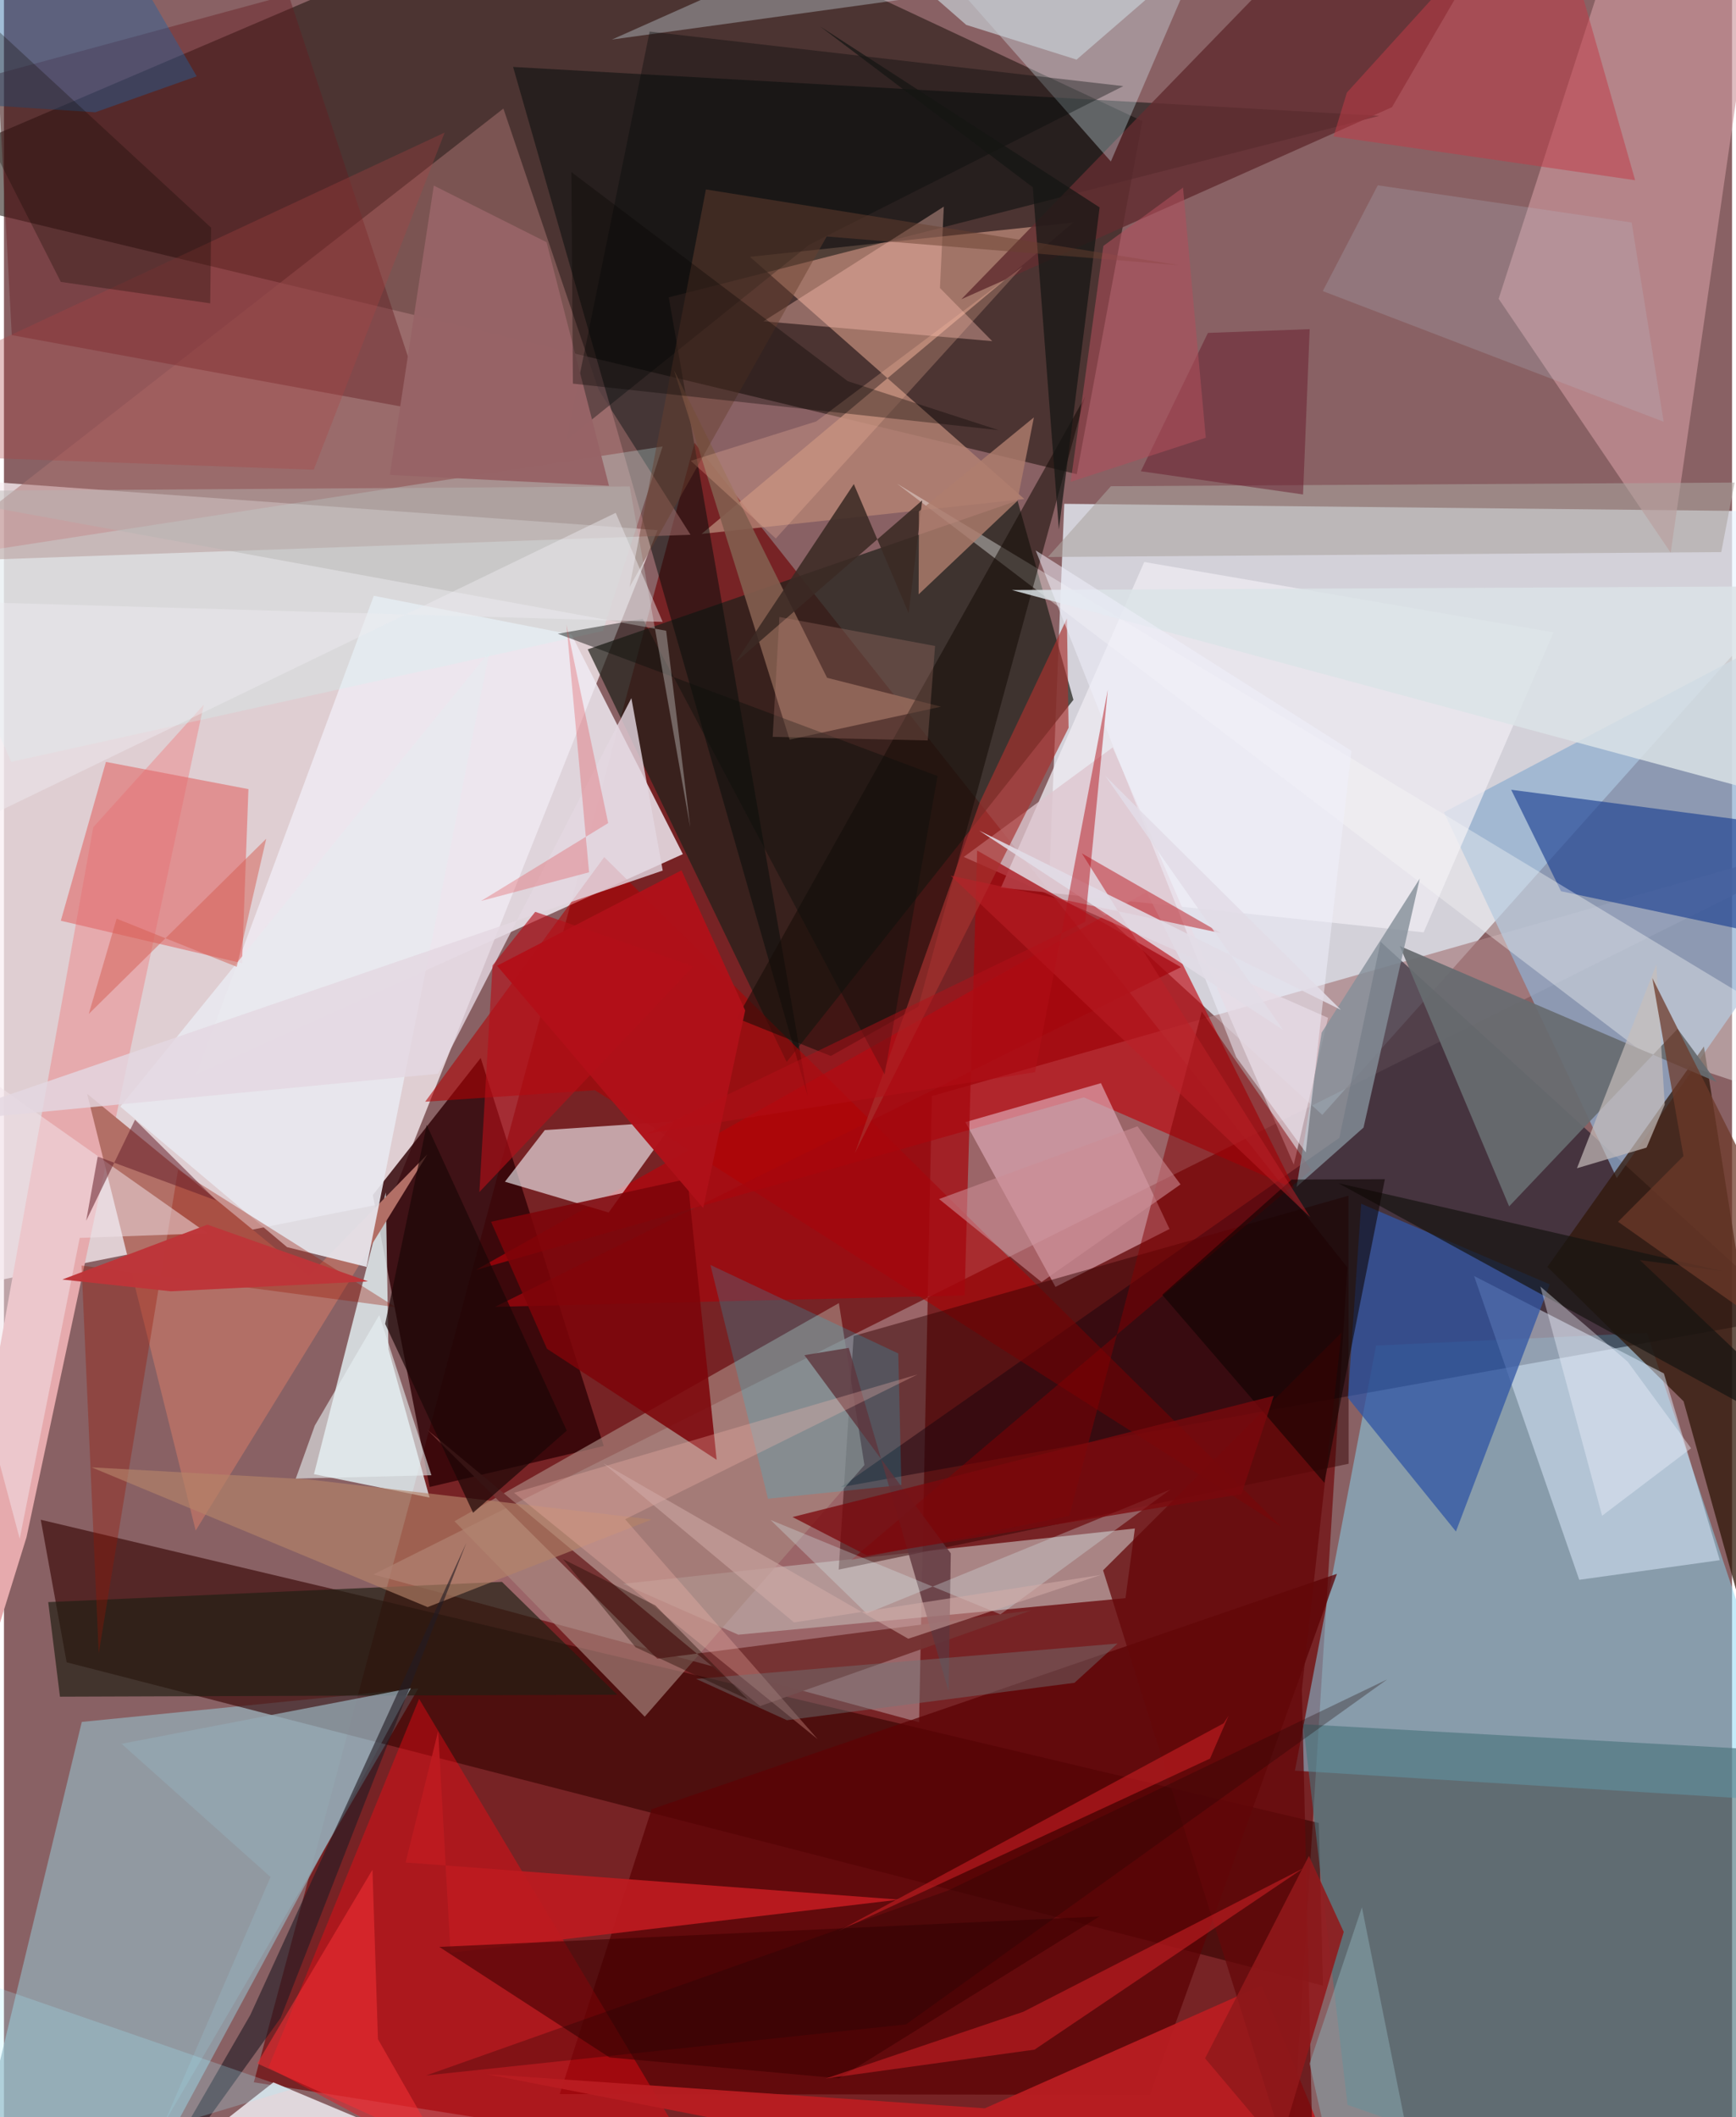 <svg xmlns="http://www.w3.org/2000/svg" width="228" height="278" viewBox="0 0 836 1024"><path fill="#896164" d="M0 0h836v1024H0z"/><path fill="#faeff3" fill-opacity=".765" d="M316.188 256.404L186.643 581.465-11.74 621.043-62 229.061z"/><path fill="#ebf6ff" fill-opacity=".753" d="M505.94 418.473l6.998-174.79L898 247.74 637.774 539.22z"/><path fill="#6d0102" fill-opacity=".635" d="M334.096 214.216l315.791 398.792L620.423 1086l-499.545-78.872z"/><path fill="#1b100a" fill-opacity=".549" d="M550.727 58.572L293.22-62-62 89.796l581.004 139.542z"/><path fill="#aa7f83" fill-opacity=".714" d="M178.702 761.535L898 402.232 448.883 530.134l-6.174 302.872z"/><path fill="#88d7f4" fill-opacity=".498" d="M794.842 644.656l-131.054 6.143-39.257 205.627 246.142 15.198z"/><path fill="#000719" fill-opacity=".49" d="M404.869 719.268l459.939-82.386-198.84-181.387-19.944 94.843z"/><path fill="#efebf3" fill-opacity=".835" d="M328.425 413.108l-53.873-106.189-95.629-18.766-85.905 231.504z"/><path fill="#21211a" fill-opacity=".714" d="M378.647 513.636l-96.232-199.57 207.92-71.949 27.043 96.364z"/><path fill="#95afbb" fill-opacity=".706" d="M-23.462 1086l72.914-11.122 151.04-258.287-162.839 16.241z"/><path fill="#350300" fill-opacity=".612" d="M17.808 735.059L636.07 881.695l2.046 78.681L30.327 803.99z"/><path fill="#300306" fill-opacity=".831" d="M178.45 578l52.182-66.292 59.52 187.66-84.237 19.843z"/><path fill="#8faed0" fill-opacity=".722" d="M889.274 291.427l-192.653 101.46 83.6 176.905 64.128-91.648z"/><path fill="#e6aaad" d="M10.907 743.52l85.758-402.664-53.46 59.244-102.029 568.3z"/><path fill="#e8f9fc" fill-opacity=".765" d="M149.975 713.005l55.908 11.316-19.885-71.771-1.274-75.805z"/><path fill="#b38273" fill-opacity=".82" d="M517.384 107.616l-156.52 16.59 132.792 117.158-156.157 16.87z"/><path fill="#be0009" fill-opacity=".624" d="M552.8 431.401l71.521 143.573-101.924-44.226-294.105 83.515z"/><path fill="#f4f3f8" fill-opacity=".616" d="M292.53 586.445l-50.176-14.89 19.292-24.966 62.543-4.177z"/><path fill="#bba7a6" fill-opacity=".737" d="M547.111 739.274l-247.626 26.768 55.763 24.605 187.31-17.673z"/><path fill="#050d0a" fill-opacity=".51" d="M388.852 530.263L246.308 32.378 665.364 56.02 321.63 143.816z"/><path fill="#ce979d" fill-opacity=".643" d="M723.09 144.511l55.236-170.916L853.938-62l-47.624 329.315z"/><path fill="#301709" fill-opacity=".749" d="M822.396 506.154l-75.732 106.604 65.896 65.015L898 984.55z"/><path fill="#b26f66" d="M147.473 617.01l-107.24-87.978 52.511 211.252L204.8 558.35z"/><path fill="#47737b" fill-opacity=".62" d="M628.515 833.95l264.39 14.682L844.138 1086l-194.153-67.965z"/><path fill="#ac7573" fill-opacity=".498" d="M332.143 258.646l-44.505-70.205-46.022-135.933L-39.405 271.8z"/><path fill="#e0edff" fill-opacity=".498" d="M830.067 754.603l-67.988 9.492L711.2 617.16l91.823 47.102z"/><path fill="#eeebf2" fill-opacity=".765" d="M551.648 271.819l198.004 34.03-62.849 145.103-204.5-21.627z"/><path fill="#e2aeba" fill-opacity=".639" d="M508.694 622.439l55.166-28.022-33.167-70.536-65.591 18.851z"/><path fill="#5c0205" fill-opacity=".757" d="M313.32 875.058l331.534-113.845-90.513 251.956-285.456-.345z"/><path fill="#b30003" fill-opacity=".561" d="M285.874 527.29l-82.091 5.57 86.6-118.307L617.997 738.46z"/><path fill="#ff0a13" fill-opacity=".392" d="M186.18 1031.177L358.714 1086 200.838 821.679l-72.845 178.28z"/><path fill="#300" fill-opacity=".475" d="M650.529 707.97l-.104-129.647-239.371 67.818-7.24 113.021z"/><path fill="#3156a4" fill-opacity=".749" d="M650.181 676.125l52.247 64.6L747.8 621.196 656.575 582.2z"/><path fill="#1b4091" fill-opacity=".635" d="M898 461.696l-144.743-30.638-24.106-49.078L898 404.063z"/><path fill="#a98880" fill-opacity=".651" d="M217.95 735.765l185.965-105.499 12.348 78.335L309.98 830.3z"/><path fill="#e16868" fill-opacity=".604" d="M115.178 465.877l3.096-84.209-68.938-13.162-21.83 76.826z"/><path fill="#622d31" fill-opacity=".831" d="M671.49 51.844L737.783-62H663.72L463.15 144.743z"/><path fill="#ddc5ce" fill-opacity=".776" d="M464.31 414.475l72.078-52.981 87.585 201.809 16.58-71.012z"/><path fill="#ddf5ff" fill-opacity=".322" d="M535.49 78.123l42.217-98.097-283.6 39.11 135.928-60.569z"/><path fill="#e8e8ef" fill-opacity=".906" d="M136.963 603.199l38.453 9.572 59.498-297.698L56.278 535.231z"/><path fill="#f8f9f8" fill-opacity=".38" d="M790.906 507.523L898 543.108l-48.87-57.106L432 233.903z"/><path fill="#e8e1e7" fill-opacity=".918" d="M91.112 1037.965l39.232-30.8L318.232 1086H-62z"/><path fill="#b91d21" fill-opacity=".945" d="M659.586 1086L608.4 960.352l-133.868 59.357-240.788-16.462z"/><path fill="#641c20" fill-opacity=".42" d="M137.677-2.5l66.46 201.323-200.36-36.727L-2.93 35.65z"/><path fill="#753333" fill-opacity=".976" d="M365.8 825.18L204.74 691.5l111.348 110.757 180.89-23.364z"/><path fill="#825d4e" fill-opacity=".914" d="M398.2 327.827l-74.005-148.672 55.893 178.595 73.238-15.95z"/><path fill="#686c70" fill-opacity=".929" d="M675.278 457.56l153.299 65.783-18.914-25.732-81.496 85.864z"/><path fill="#201f12" fill-opacity=".671" d="M296.637 819.68l-269.545.948-5.673-45.74 219.495-9.804z"/><path fill="#140b07" fill-opacity=".549" d="M354.557 492.505l45.464 18.234 42.315-23.837L523 191.873z"/><path fill="#dbe3e7" fill-opacity=".835" d="M860.992 325.391L898 396.01 487.646 285.394 898 283.407z"/><path fill="#a4060d" fill-opacity=".718" d="M569.416 467.774L237.588 632.072l227.145-5.506 6.073-215.2z"/><path fill="#93a7b1" fill-opacity=".773" d="M56.88 843.408l72.087 64.432L51.9 1086l144.987-269.499z"/><path fill="#be1b20" fill-opacity=".918" d="M216.03 944.466l216.93-25.686-238.641-17.968 15.753-63.64z"/><path fill="#00dbff" fill-opacity=".184" d="M369.615 724.88l-27.839-113.05 90.875 42.79 1.502 63.64z"/><path fill="#cdf7f3" fill-opacity=".278" d="M3.538 368.49l-43.33-97.31 358.43-55.234-28.9 89.241z"/><path fill="#7d0409" fill-opacity=".851" d="M330.705 570.184l-95.057 20.737 27.053 61.441 82.076 53.695z"/><path fill="#981200" fill-opacity=".337" d="M189.506 632.215L37.538 612.112l8.307 187.553 38.374-233.832z"/><path fill="#c03c47" fill-opacity=".522" d="M649.663 44.792L746.641-62l42.48 149.17-145.919-21.183z"/><path fill="#640709" fill-opacity=".733" d="M647.062 644.57L531.726 759.505 634.183 1086l-6.279-268.8z"/><path fill="#aba39f" fill-opacity=".569" d="M535.51 235.167l301.735-1.768-6.47 33.63-325.734 2.378z"/><path fill="#3c0000" fill-opacity=".569" d="M292.954 995.112l110.997 10.105 126.017-78.29-319.376 14.721z"/><path fill="#e2252a" fill-opacity=".482" d="M498.566 991.337l-100.961 13.954 95.55-32.276 135.473-69.442z"/><path fill="#ffc1b4" fill-opacity=".384" d="M367.428 155.392l110.667 9.615-25.29-25.702 1.877-39.367z"/><path fill="#b48368" fill-opacity=".643" d="M146.783 715.49l166.586 19.44-108.41 42.374-162.55-67.603z"/><path fill="#3b2a24" fill-opacity=".867" d="M353.84 320.447l90.378-78.412-6.55 54.551-26.527-62.453z"/><path fill="#f2e4ea" fill-opacity=".51" d="M36.654 598.726L7.621 744.208-62 483.444 98.354 596.488z"/><path fill="#820002" fill-opacity=".502" d="M632.412 565.86l-52.951-76.615-64.074 243.891-105.513 21.335z"/><path fill="#e4d7e1" fill-opacity=".812" d="M318.696 421.065L-37.56 543.166l247.527-23.82 93.558-181.667z"/><path fill="#030b0b" fill-opacity=".361" d="M389.597 118.36L541.49 41.653 312.362 15.262l-40.231 197.523z"/><path fill="#a7312f" fill-opacity=".671" d="M514.229 299.138l.813 52.862-103.406 205.78 60.502-169.884z"/><path fill="#c6bebb" fill-opacity=".69" d="M760.975 565.03l33.656-9.97 8.794-20.8-4.05-67.776z"/><path fill="#671a2d" fill-opacity=".498" d="M550.005 227.927l32.438-66.91 49.226-1.818-3.205 79.965z"/><path fill="#ae7d6d" fill-opacity=".808" d="M498.26 201.874l-8.026 40.431-47.748 45.173.166-40.137z"/><path fill="#21629f" fill-opacity=".42" d="M35.671-62L93.24 36.9 44.17 54.307-62 47.346z"/><path fill="#211b23" fill-opacity=".604" d="M223.694 746.222L119.16 974.605 54.786 1086l79.058-109.993z"/><path fill="#85909a" fill-opacity=".808" d="M637.485 499.4l47.44-74.421-27.202 120.386-32.39 28.712z"/><path fill="#b01119" fill-opacity=".973" d="M327.773 420.945l-89.227 46.153 99.72 117.19 20.31-95.57z"/><path fill="#171412" fill-opacity=".714" d="M831.93 614.937l-186.393-42.668L898 710.449 791.392 609.443z"/><path fill="#0d0301" fill-opacity=".565" d="M622.987 570.51l45.064-.183-29.274 146.84-78.444-90.928z"/><path fill="#5f353d" fill-opacity=".796" d="M457.005 818.076l1.045-66.765-70.806-95.864 21.45-3.525z"/><path fill="#976366" fill-opacity=".988" d="M292.708 234.983L262.5 117.151 207.947 89.77 186.65 229.713z"/><path fill="#b2c1ce" fill-opacity=".224" d="M787.428 107.625l15.486 96.365-164.9-63.203 26.601-51.16z"/><path fill="#fbbbaf" fill-opacity=".286" d="M246.801 722.023l146.874 119.182-93.18-106.4 141.441-70.026z"/><path fill="#ffbfa5" fill-opacity=".251" d="M392.947 203.83l99.875-74.977-119.423 131.59-41.154-37.57z"/><path fill="#d8edef" fill-opacity=".302" d="M370.854 735.158l46.496 45.24 146.938-59.984-82.218 60.41z"/><path fill="#f13035" fill-opacity=".576" d="M178.273 904.319l2.653 81.938 29.618 51.806-88.03-40.04z"/><path fill="#69222d" fill-opacity=".549" d="M63.404 541.597l-23.62 48.819 5.568-31.01 57.433 21.282z"/><path fill="#f0f0fb" fill-opacity=".522" d="M629.766 557.378l22.124-194.222-152.784-96.936 97.02 245.077z"/><path fill="#d21f26" fill-opacity=".549" d="M583.472 850.565l8.943-20.714-2.364 3.643-186.42 100.49z"/><path fill="#1c0606" fill-opacity=".694" d="M184.404 640.326l20.12-96.236 67.76 147.858-45.336 39.721z"/><path fill="#0f100d" fill-opacity=".459" d="M426.028 519.686l-117.034-220.41-41.042 7.252 183.706 68.817z"/><path fill="#c7ced3" fill-opacity=".694" d="M518.902 28.835L465.5 12.027 380.854-62h242.99z"/><path fill="#7c080c" fill-opacity=".753" d="M598.682 722.668l15.617-47.555-232.809 58.63 36.027 18.572z"/><path fill="#91181b" fill-opacity=".875" d="M648.156 934.405l-16.848-36.784-50.244 97.925 36.085 42.792z"/><path fill="#e7f2f4" fill-opacity=".596" d="M150.372 689.516l31.17-53.443 25.255 77.444-65.62 1.636z"/><path fill="#707779" fill-opacity=".431" d="M378.767 832.004l139.131-18.096 20.826-18.987-203.883 17.097z"/><path fill="#151613" fill-opacity=".71" d="M530.052 100.317L394.895 12.824 497.732 90.59l12.615 165.492z"/><path fill="#89a9b1" fill-opacity=".525" d="M656.94 922.502l-25.311 75.611 18.522 82.382 39.566 5.505z"/><path fill="#683f30" fill-opacity=".475" d="M339.587 91.62L302.64 283.96l95.384-169.577 170.365 13.89z"/><path fill="#d45e52" fill-opacity=".494" d="M41.027 490.412l85.864-84.753-14.29 61.954-58.092-23.281z"/><path fill="#f3f5ff" fill-opacity=".38" d="M743.262 622.244l42.273 36.389 30.644 41.844-43.047 32.628z"/><path fill="#ad4241" fill-opacity=".322" d="M-11.617 221.385l161.477 5.8 63.342-163.058-223.694 104.365z"/><path fill="#0e0800" fill-opacity=".29" d="M27.508 136.354l72.266 10.352.444-36.583L-62-39.785z"/><path fill="#6d3a29" fill-opacity=".737" d="M797.432 473.019L898 673.759l-117.152-82.844 31.662-31.767z"/><path fill="#bc1f27" fill-opacity=".522" d="M521.461 412.752L631.938 588.74l-173.97-165.218 130.747 27.794z"/><path fill="#b40f18" fill-opacity=".627" d="M333.454 467.397l-76.429-26.379-20.653 25.924-6.378 109.611z"/><path fill="#210800" fill-opacity=".392" d="M315.07 776.449L359.911 822l-54.343-25.287-35.114-42.615z"/><path fill="#af4f5a" fill-opacity=".565" d="M531.866 118.933l38.527-28.204 11.011 120.983-65.365 21.349z"/><path fill="#cb8d96" fill-opacity=".584" d="M548.372 544.748l-96.005 35.179 49.596 40.156 67.229-47.227z"/><path fill="#070400" fill-opacity=".337" d="M274.5 83.234l133.684 101.118 73.064 23.706-206.002-22.504z"/><path fill="#b5b4b2" fill-opacity=".463" d="M332.016 400.238l-11.665-95.17-368.996-67.475 351.365-2.324z"/><path fill="#d2ada9" fill-opacity=".522" d="M530.714 761.72l-148.498 23.003-92.256-76.998 147.506 84.871z"/><path fill="#be3539" fill-opacity=".98" d="M176.1 619.757L98.44 592.31l-70.21 26.54 52.504 5.706z"/><path fill="#e2434a" fill-opacity=".302" d="M272.108 302.105l20.197 95.995-61.462 37.646 52.214-13.848z"/><path fill="#c88a7e" fill-opacity=".247" d="M446.89 358.132l3.553-45.691-75.322-14.021-3.227 57.973z"/><path fill="#200405" fill-opacity=".298" d="M456.692 914.391l212.49-102.129L436.37 979.144l-232.119 24.682z"/><path fill="#a4eeff" fill-opacity=".239" d="M-35.47 886.394L-62 1070.825l201.175-60.292L-62 940.943z"/><path fill="#e2dce6" fill-opacity=".871" d="M532.715 375.18l86.174 123.019-147.086-96.46 174.936 86.669z"/><path fill="#edecf0" fill-opacity=".459" d="M-62 289.82l380.678 10.968-22.724-52.749-331.572 160.407z"/><path fill="#b40f18" fill-opacity=".486" d="M534.015 333.561l-10.948 112.257-212.314 102.601 188.087-29.863z"/></svg>